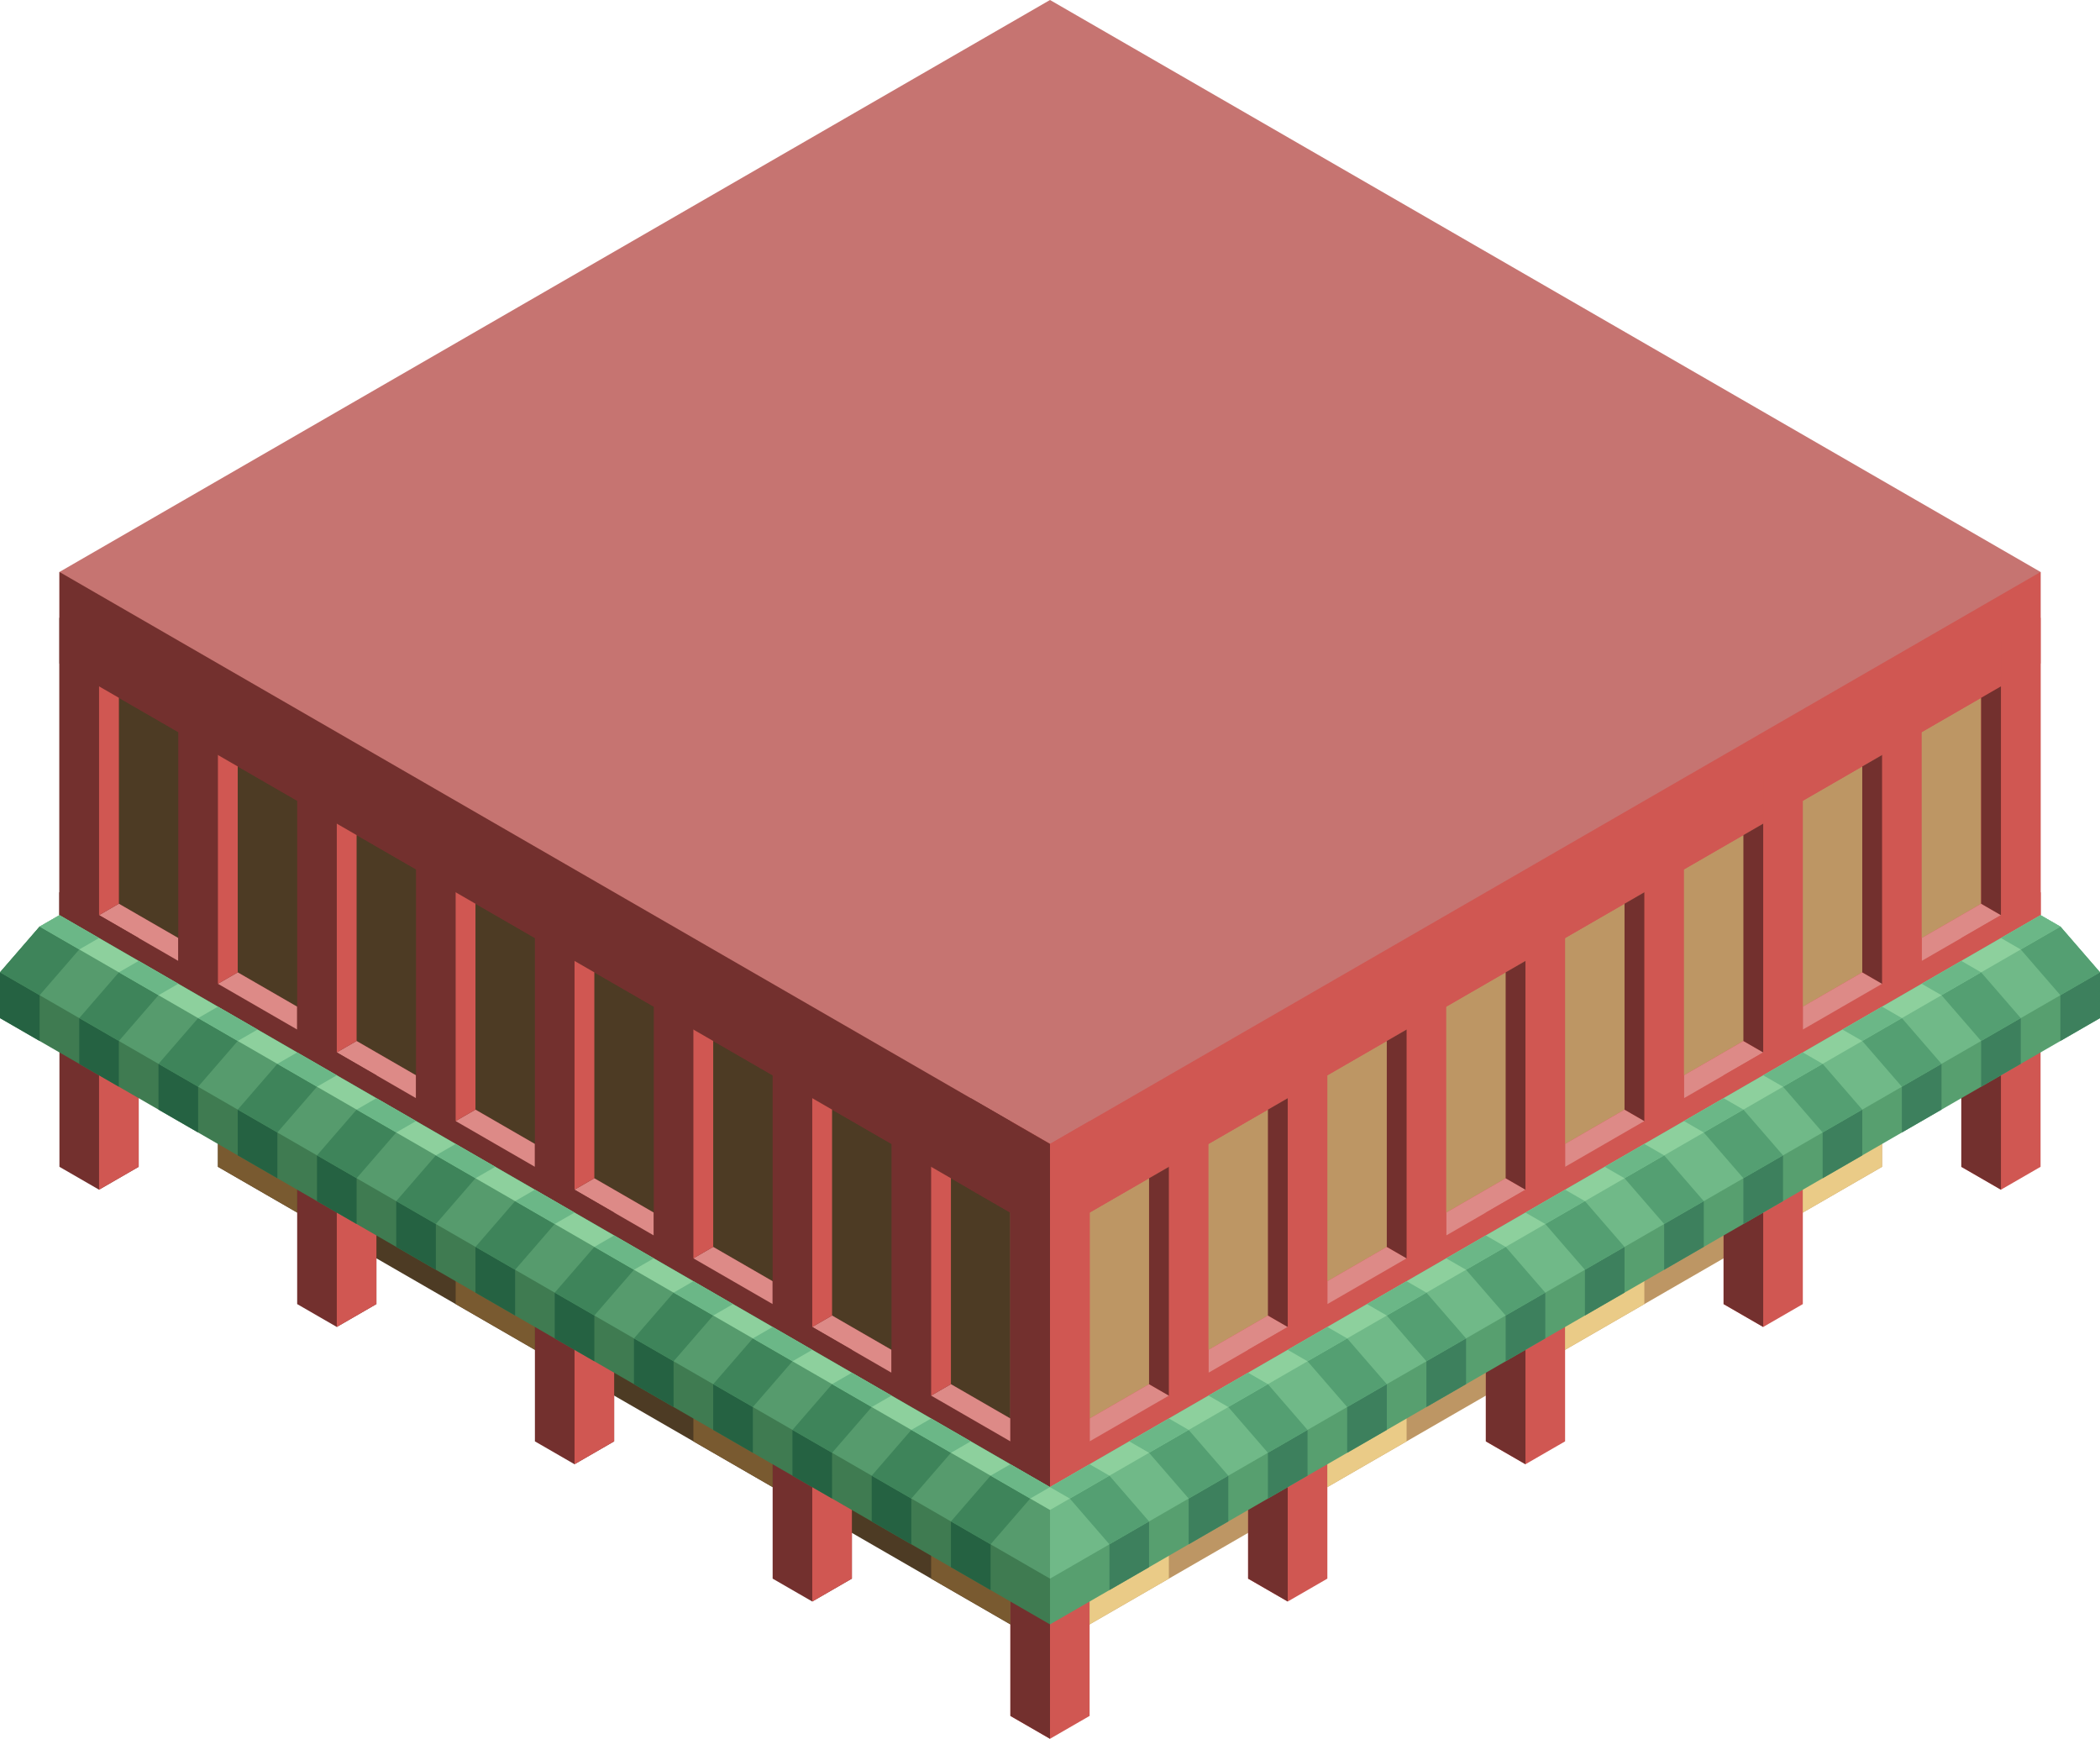 <svg id="Layer_1" data-name="Layer 1" xmlns="http://www.w3.org/2000/svg" viewBox="0 0 530 438.786">
  <defs>
    <style>
      .window-R-prim {
        fill: #bd9664;
      }

      .window-L-prim {
        fill: #4d3b24;
      }

      .top-dark {
        fill: #c67471;
      }

      .exterior-R-prim {
        fill: #d05752;
      }

      .exterior-L-prim {
        fill: #73302e;
      }

      .top-prim {
        fill: #dd8a87;
      }

      .window-R-light {
        fill: #eacb87;
      }

      .window-L-light {
        fill: #795a30;
      }

      .cls-1 {
        fill: #3f7b51;
      }

      .cls-2 {
        fill: #569b6d;
      }

      .cls-3 {
        fill: #579f6f;
      }

      .cls-4 {
        fill: #70b988;
      }

      .cls-5 {
        fill: #8dd09d;
      }

      .cls-6 {
        fill: #3d805d;
      }

      .cls-7 {
        fill: #256242;
      }

      .cls-8 {
        fill: #549f72;
      }

      .cls-9 {
        fill: #3e845a;
      }

      .cls-10 {
        fill: #6bb787;
      }
    </style>
  </defs>
  <title>Artboard 5</title>
  <g id="root">
    <path id="Path" class="window-R-prim" d="M475,294.448V254.034L265,375.277V415.692Z"/>
    <path id="Path-2" data-name="Path" class="window-L-prim" d="M55,294.448V254.034l200,115.47v40.414Z"/>
    <path id="anchor_15_288.675_500" class="top-dark" d="M15,144.337v11.547L265,300.222,515,155.884V144.337L265,0Z"/>
    <path id="Path-3" data-name="Path" class="exterior-R-prim" d="M265,288.675v92.376L515,236.713V144.337Z"/>
    <path id="Path-4" data-name="Path" class="exterior-L-prim" d="M265,288.675v92.376L15,236.713V144.337Z"/>
    <path id="Path-5" data-name="Path" class="window-R-prim" d="M275,305.995,500,176.092v51.961L275,357.957Z"/>
    <path id="Path-6" data-name="Path" class="window-L-prim" d="M255,305.995,30,176.092v51.961L255,357.957Z"/>
    <path id="Path-7" data-name="Path" class="exterior-R-prim" d="M265,300.222v11.547L515,167.431V155.884Z"/>
    <path id="Path-8" data-name="Path" class="exterior-R-prim" d="M265,369.504v11.547L515,236.713V225.166Z"/>
    <path id="Path-9" data-name="Path" class="top-prim" d="M455,254.034l15-8.66,5,2.887-20,11.547Z"/>
    <path id="Path-10" data-name="Path" class="top-prim" d="M485,236.713l15-8.66,5,2.887-20,11.547Z"/>
    <path id="Path-11" data-name="Path" class="top-prim" d="M275,357.957l15-8.66,5,2.887-20,11.547Z"/>
    <path id="Path-12" data-name="Path" class="top-prim" d="M335,323.316l15-8.66,5,2.887L335,329.09Z"/>
    <path id="Path-13" data-name="Path" class="top-prim" d="M395,288.675l15-8.66,5,2.887-20,11.547Z"/>
    <path id="Path-14" data-name="Path" class="top-prim" d="M305,340.637l15-8.661,5,2.887L305,346.41Z"/>
    <path id="Path-15" data-name="Path" class="top-prim" d="M365,305.996l15-8.661,5,2.887-20,11.547Z"/>
    <path id="Path-16" data-name="Path" class="top-prim" d="M425,271.355l15-8.661,5,2.887-20,11.547Z"/>
    <path id="Path-17" data-name="Path" class="exterior-R-prim" d="M265,300.222l10-5.774v80.829l-10,5.774Z"/>
    <path id="Path-18" data-name="Path" class="exterior-L-prim" d="M290,297.335l10-5.773V355.07l-10-5.773Z"/>
    <path id="Path-19" data-name="Path" class="exterior-L-prim" d="M350,262.694l10-5.773v63.508l-10-5.773Z"/>
    <path id="Path-20" data-name="Path" class="exterior-L-prim" d="M410,228.053l10-5.773v63.508l-10-5.773Z"/>
    <path id="Path-21" data-name="Path" class="exterior-L-prim" d="M320,280.015l10-5.774V337.75l-10-5.774Z"/>
    <path id="Path-22" data-name="Path" class="exterior-R-prim" d="M255,433.012V282.901l10,5.774,10-5.774V433.012l-10,5.774Z"/>
    <path id="Path-23" data-name="Path" class="exterior-L-prim" d="M380,245.374,390,239.6V303.109l-10-5.774Z"/>
    <path id="Path-24" data-name="Path" class="exterior-R-prim" d="M385,230.94l10-5.774v80.829l-10,5.774Z"/>
    <path id="Path-25" data-name="Path" class="exterior-L-prim" d="M440,210.732l10-5.773v63.509l-10-5.774Z"/>
    <path id="Path-26" data-name="Path" class="exterior-R-prim" d="M375,363.73V305.995l20-11.547V363.73l-10,5.774Z"/>
    <path id="Path-27" data-name="Path" class="exterior-L-prim" d="M470,193.412l10-5.773v63.508l-10-5.773Z"/>
    <path id="Path-28" data-name="Path" class="exterior-L-prim" d="M500,176.092l10-5.774v63.509l-10-5.774Z"/>
    <path id="Path-29" data-name="Path" class="exterior-R-prim" d="M325,265.581l10-5.774v80.829l-10,5.774Z"/>
    <path id="Path-30" data-name="Path" class="exterior-R-prim" d="M315,398.371V340.636l20-11.547v69.282l-10,5.774Z"/>
    <path id="Path-31" data-name="Path" class="exterior-R-prim" d="M445,196.299l10-5.774v80.829l-10,5.774Z"/>
    <path id="Path-32" data-name="Path" class="exterior-R-prim" d="M435,329.089V271.354l20-11.547v69.282l-10,5.774Z"/>
    <path id="Path-33" data-name="Path" class="exterior-R-prim" d="M295,282.901l10-5.773V357.957l-10,5.774Z"/>
    <path id="Path-34" data-name="Path" class="exterior-R-prim" d="M415,213.619l10-5.773V288.675l-10,5.774Z"/>
    <path id="Path-35" data-name="Path" class="exterior-R-prim" d="M355,248.26l10-5.773V323.316l-10,5.773Z"/>
    <path id="Path-36" data-name="Path" class="exterior-R-prim" d="M475,178.978l10-5.773v80.829l-10,5.773Z"/>
    <path id="Path-37" data-name="Path" class="exterior-R-prim" d="M505,161.658l10-5.773v80.829l-10,5.773Z"/>
    <path id="Path-38" data-name="Path" class="exterior-R-prim" d="M495,294.448V236.713l20-11.547v69.282l-10,5.774Z"/>
    <path id="Path-39" data-name="Path" class="exterior-L-prim" d="M315,352.183l10-5.773v57.735l-10-5.774Z"/>
    <path id="Path-40" data-name="Path" class="exterior-L-prim" d="M375,317.542l10-5.773v57.735l-10-5.774Z"/>
    <path id="Path-41" data-name="Path" class="exterior-L-prim" d="M435,282.901l10-5.773V334.863l-10-5.774Z"/>
    <path id="Path-42" data-name="Path" class="exterior-L-prim" d="M495,248.26l10-5.773V300.222l-10-5.774Z"/>
    <path id="Path-43" data-name="Path" class="exterior-L-prim" d="M265,300.222v11.547L15,167.431V155.884Z"/>
    <path id="Path-44" data-name="Path" class="exterior-L-prim" d="M265,369.504v11.547L15,236.713V225.166Z"/>
    <path id="Path-45" data-name="Path" class="top-prim" d="M75,254.034l-15-8.66-5,2.887,20,11.547Z"/>
    <path id="Path-46" data-name="Path" class="top-prim" d="M45,236.713l-15-8.66-5,2.887,20,11.547Z"/>
    <path id="Path-47" data-name="Path" class="top-prim" d="M255,357.957l-15-8.66-5,2.887,20,11.547Z"/>
    <path id="Path-48" data-name="Path" class="top-prim" d="M195,323.316l-15-8.66-5,2.887,20,11.547Z"/>
    <path id="Path-49" data-name="Path" class="top-prim" d="M135,288.675l-15-8.66-5,2.887,20,11.547Z"/>
    <path id="Path-50" data-name="Path" class="top-prim" d="M225,340.637l-15-8.661-5,2.887,20,11.547Z"/>
    <path id="Path-51" data-name="Path" class="top-prim" d="M165,305.996l-15-8.661-5,2.887,20,11.547Z"/>
    <path id="Path-52" data-name="Path" class="top-prim" d="M105,271.355l-15-8.661-5,2.887,20,11.547Z"/>
    <path id="Path-53" data-name="Path" class="exterior-L-prim" d="M265,288.675l-10-5.774-10-5.773V300.222l10,5.773v69.282l10,5.774Z"/>
    <path id="Path-54" data-name="Path" class="exterior-L-prim" d="M265,369.504l-10-5.774v69.282l10,5.774Z"/>
    <path id="Path-55" data-name="Path" class="exterior-R-prim" d="M240,297.335l-10-5.773V355.07l10-5.773Z"/>
    <path id="Path-56" data-name="Path" class="exterior-R-prim" d="M180,262.694l-10-5.773v63.508l10-5.773Z"/>
    <path id="Path-57" data-name="Path" class="exterior-R-prim" d="M120,228.053,110,222.28v63.508l10-5.773Z"/>
    <path id="Path-58" data-name="Path" class="exterior-R-prim" d="M210,280.015l-10-5.774v57.735l5,2.887,5-2.887Z"/>
    <path id="Path-59" data-name="Path" class="exterior-R-prim" d="M150,245.374,140,239.6V303.109l10-5.774Z"/>
    <path id="Path-60" data-name="Path" class="exterior-L-prim" d="M145,230.94l-10-5.774v80.829l10,5.774Z"/>
    <path id="Path-61" data-name="Path" class="exterior-R-prim" d="M90,210.732,80,204.959v63.509l10-5.774Z"/>
    <path id="Path-62" data-name="Path" class="exterior-L-prim" d="M155,363.73V305.995l-20-11.547V363.73l10,5.774Z"/>
    <path id="Path-63" data-name="Path" class="exterior-R-prim" d="M60,193.412l-10-5.773v63.508l10-5.773Z"/>
    <path id="Path-64" data-name="Path" class="exterior-R-prim" d="M30,176.092l-10-5.774v63.509l10-5.774Z"/>
    <path id="Path-65" data-name="Path" class="exterior-L-prim" d="M205,340.636V265.581l-10-5.774v80.829l10,5.774Z"/>
    <path id="Path-66" data-name="Path" class="exterior-L-prim" d="M215,398.371V340.636l-20-11.547v69.282l10,5.774Z"/>
    <path id="Path-67" data-name="Path" class="exterior-L-prim" d="M85,196.299,75,190.525v80.829l10,5.774Z"/>
    <path id="Path-68" data-name="Path" class="exterior-L-prim" d="M95,329.089V271.354l-10-5.773L75,259.807v69.282l10,5.774Z"/>
    <path id="Path-69" data-name="Path" class="exterior-L-prim" d="M235,282.901l-10-5.773V357.957l10,5.774Z"/>
    <path id="Path-70" data-name="Path" class="exterior-L-prim" d="M115,213.619l-10-5.773V288.675l10,5.774Z"/>
    <path id="Path-71" data-name="Path" class="exterior-L-prim" d="M175,248.26l-10-5.773V323.316l10,5.773Z"/>
    <path id="Path-72" data-name="Path" class="exterior-L-prim" d="M55,178.978l-10-5.773v80.829l10,5.773Z"/>
    <path id="Path-73" data-name="Path" class="exterior-L-prim" d="M25,161.658,15,155.885v80.829l10,5.773Z"/>
    <path id="Path-74" data-name="Path" class="exterior-L-prim" d="M35,294.448V236.713L15,225.166v69.282l10,5.774Z"/>
    <path id="Path-75" data-name="Path" class="exterior-R-prim" d="M215,352.183l-10-5.773v57.735l10-5.774Z"/>
    <path id="Path-76" data-name="Path" class="exterior-R-prim" d="M155,317.542l-10-5.773v57.735l10-5.774Z"/>
    <path id="Path-77" data-name="Path" class="exterior-R-prim" d="M95,282.901l-10-5.773V334.863l10-5.774Z"/>
    <path id="Path-78" data-name="Path" class="exterior-R-prim" d="M35,248.26l-10-5.773V300.222l10-5.774Z"/>
    <path id="Path-79" data-name="Path" class="window-R-light" d="M275,409.918l20-11.547V363.73l-20,11.547Z"/>
    <path id="Path-80" data-name="Path" class="window-L-light" d="M255,409.918l-20-11.547V363.73l20,11.547Z"/>
    <path id="Path-81" data-name="Path" class="window-R-light" d="M395,340.636l20-11.547V294.448l-20,11.547Z"/>
    <path id="Path-82" data-name="Path" class="window-L-light" d="M135,340.636l-20-11.547V294.448l20,11.547Z"/>
    <path id="Path-83" data-name="Path" class="window-R-light" d="M335,375.277,355,363.73V329.089l-20,11.547Z"/>
    <path id="Path-84" data-name="Path" class="window-L-light" d="M195,375.277,175,363.73V329.089l20,11.547Z"/>
    <path id="Path-85" data-name="Path" class="window-R-light" d="M455,305.995l20-11.547V259.807l-20,11.547Z"/>
    <path id="Path-86" data-name="Path" class="window-L-light" d="M75,305.995,55,294.448V259.807l20,11.547Z"/>
    <path id="Path-87" data-name="Path" class="cls-1" d="M10,233.827,0,245.374v11.547L265,409.918V381.051Z"/>
    <path id="Path-88" data-name="Path" class="cls-2" d="M15,230.94l-5,2.887L0,245.374,265,398.371l5-2.886V378.164l-5-2.887Z"/>
    <path id="Path-89" data-name="Path" class="cls-3" d="M520,233.827l10,11.547v11.547L265,409.918V381.051Z"/>
    <path id="Path-90" data-name="Path" class="cls-4" d="M515,230.94l5,2.887,10,11.547L265,398.371v-23.094Z"/>
    <path id="Path-91" data-name="Path" class="cls-5" d="M15,230.94l250,144.337L515,230.94l5,2.887L265,381.051,10,233.827Z"/>
    <path id="Path-92" data-name="Path" class="cls-6" d="M520,251.147l10-5.773v11.547l-10,5.773Z"/>
    <path id="Path-93" data-name="Path" class="cls-6" d="M500,262.694l10-5.773v11.547l-10,5.773Z"/>
    <path id="Path-94" data-name="Path" class="cls-6" d="M480,274.241l10-5.773v11.547l-10,5.773Z"/>
    <path id="Path-95" data-name="Path" class="cls-6" d="M460,285.788l10-5.773v11.547l-10,5.773Z"/>
    <path id="Path-96" data-name="Path" class="cls-6" d="M440,297.335l10-5.773v11.547l-10,5.773Z"/>
    <path id="Path-97" data-name="Path" class="cls-6" d="M420,308.882l10-5.773v11.547l-10,5.773Z"/>
    <path id="Path-98" data-name="Path" class="cls-6" d="M400,320.429l10-5.773v11.547l-10,5.773Z"/>
    <path id="Path-99" data-name="Path" class="cls-6" d="M380,331.976l10-5.773V337.75l-10,5.773Z"/>
    <path id="Path-100" data-name="Path" class="cls-6" d="M360,343.523l10-5.773v11.547L360,355.07Z"/>
    <path id="Path-101" data-name="Path" class="cls-6" d="M340,355.07l10-5.773v11.547l-10,5.773Z"/>
    <path id="Path-102" data-name="Path" class="cls-6" d="M320,366.617l10-5.773v11.547l-10,5.773Z"/>
    <path id="Path-103" data-name="Path" class="cls-6" d="M300,378.164l10-5.773v11.547l-10,5.773Z"/>
    <path id="Path-104" data-name="Path" class="cls-6" d="M280,389.711l10-5.773v11.547l-10,5.773Z"/>
    <path id="Path-105" data-name="Path" class="cls-7" d="M10,251.147,0,245.374v11.547l10,5.773Z"/>
    <path id="Path-106" data-name="Path" class="cls-7" d="M50,274.241,40,268.468v11.547l10,5.773Z"/>
    <path id="Path-107" data-name="Path" class="cls-7" d="M70,285.788,60,280.015v11.547l10,5.773Z"/>
    <path id="Path-108" data-name="Path" class="cls-7" d="M90,297.335,80,291.562v11.547l10,5.773Z"/>
    <path id="Path-109" data-name="Path" class="cls-7" d="M110,308.882l-10-5.773v11.547l10,5.773Z"/>
    <path id="Path-110" data-name="Path" class="cls-7" d="M130,320.43l-10-5.774v11.547l10,5.774Z"/>
    <path id="Path-111" data-name="Path" class="cls-7" d="M150,331.976l-10-5.773V337.75l10,5.773Z"/>
    <path id="Path-112" data-name="Path" class="cls-7" d="M170,343.524l-10-5.774v11.547l10,5.774Z"/>
    <path id="Path-113" data-name="Path" class="cls-7" d="M190,355.07l-10-5.774v11.547l10,5.774Z"/>
    <path id="Path-114" data-name="Path" class="cls-7" d="M210,366.617l-10-5.774V372.39l10,5.774Z"/>
    <path id="Path-115" data-name="Path" class="cls-7" d="M230,378.164l-10-5.773v11.547l10,5.773Z"/>
    <path id="Path-116" data-name="Path" class="cls-7" d="M250,389.711l-10-5.773v11.547l10,5.773Z"/>
    <path id="Path-117" data-name="Path" class="cls-7" d="M30,262.694,20,256.921v11.547l10,5.773Z"/>
    <path id="Path-118" data-name="Path" class="cls-8" d="M520,251.147,510,239.6l10-5.773,10,11.547Z"/>
    <path id="Path-119" data-name="Path" class="cls-8" d="M500,262.694l-10-11.547,10-5.773,10,11.547Z"/>
    <path id="Path-120" data-name="Path" class="cls-8" d="M480,274.241l-10-11.547,10-5.773,10,11.547Z"/>
    <path id="Path-121" data-name="Path" class="cls-8" d="M460,285.788l-10-11.547,10-5.773,10,11.547Z"/>
    <path id="Path-122" data-name="Path" class="cls-8" d="M440,297.335l-10-11.547,10-5.773,10,11.547Z"/>
    <path id="Path-123" data-name="Path" class="cls-8" d="M420,308.882l-10-11.547,10-5.773,10,11.547Z"/>
    <path id="Path-124" data-name="Path" class="cls-8" d="M400,320.429l-10-11.547,10-5.773,10,11.547Z"/>
    <path id="Path-125" data-name="Path" class="cls-8" d="M380,331.976l-10-11.547,10-5.773,10,11.547Z"/>
    <path id="Path-126" data-name="Path" class="cls-8" d="M360,343.523l-10-11.547,10-5.773,10,11.547Z"/>
    <path id="Path-127" data-name="Path" class="cls-8" d="M340,355.07l-10-11.547,10-5.773,10,11.547Z"/>
    <path id="Path-128" data-name="Path" class="cls-8" d="M320,366.617,310,355.07l10-5.773,10,11.547Z"/>
    <path id="Path-129" data-name="Path" class="cls-8" d="M300,378.164l-10-11.547,10-5.773,10,11.547Z"/>
    <path id="Path-130" data-name="Path" class="cls-8" d="M280,389.711l-10-11.547,10-5.773,10,11.547Z"/>
    <path id="Path-131" data-name="Path" class="cls-9" d="M10,251.147,20,239.6,10,233.827,0,245.374Z"/>
    <path id="Path-132" data-name="Path" class="cls-9" d="M50,274.241l10-11.547L50,256.921,40,268.468Z"/>
    <path id="Path-133" data-name="Path" class="cls-9" d="M70,285.788l10-11.547L70,268.468,60,280.015Z"/>
    <path id="Path-134" data-name="Path" class="cls-9" d="M90,297.335l10-11.547L90,280.015,80,291.562Z"/>
    <path id="Path-135" data-name="Path" class="cls-9" d="M110,308.882l10-11.547-10-5.773-10,11.547Z"/>
    <path id="Path-136" data-name="Path" class="cls-9" d="M130,320.429l10-11.547-10-5.773-10,11.547Z"/>
    <path id="Path-137" data-name="Path" class="cls-9" d="M150,331.976l10-11.547-10-5.773-10,11.547Z"/>
    <path id="Path-138" data-name="Path" class="cls-9" d="M170,343.524l10-11.547-10-5.774L160,337.75Z"/>
    <path id="Path-139" data-name="Path" class="cls-9" d="M190,355.07l10-11.547L190,337.75l-10,11.547Z"/>
    <path id="Path-140" data-name="Path" class="cls-9" d="M210,366.617l10-11.547-10-5.773-10,11.547Z"/>
    <path id="Path-141" data-name="Path" class="cls-9" d="M230,378.164l10-11.547-10-5.773-10,11.547Z"/>
    <path id="Path-142" data-name="Path" class="cls-9" d="M250,389.711l10-11.547-10-5.773-10,11.547Z"/>
    <path id="Path-143" data-name="Path" class="cls-9" d="M30,262.694l10-11.547L30,245.374,20,256.921Z"/>
    <path id="Path-144" data-name="Path" class="cls-10" d="M515,230.94l-10,5.773,5,2.887,10-5.773Z"/>
    <path id="Path-145" data-name="Path" class="cls-10" d="M495,242.487,485,248.26l5,2.887,10-5.773Z"/>
    <path id="Path-146" data-name="Path" class="cls-10" d="M475,254.034l-10,5.773,5,2.887,10-5.773Z"/>
    <path id="Path-147" data-name="Path" class="cls-10" d="M455,265.581l-10,5.773,5,2.887,10-5.773Z"/>
    <path id="Path-148" data-name="Path" class="cls-10" d="M435,277.128l-10,5.773,5,2.887,10-5.773Z"/>
    <path id="Path-149" data-name="Path" class="cls-10" d="M415,288.675l-10,5.773,5,2.887,10-5.773Z"/>
    <path id="Path-150" data-name="Path" class="cls-10" d="M395,300.222l-10,5.773,5,2.887,10-5.773Z"/>
    <path id="Path-151" data-name="Path" class="cls-10" d="M375,311.769l-10,5.773,5,2.887,10-5.773Z"/>
    <path id="Path-152" data-name="Path" class="cls-10" d="M355,323.316l-10,5.773,5,2.887,10-5.773Z"/>
    <path id="Path-153" data-name="Path" class="cls-10" d="M335,334.863l-10,5.774,5,2.886,10-5.773Z"/>
    <path id="Path-154" data-name="Path" class="cls-10" d="M315,346.41l-10,5.773,5,2.887,10-5.773Z"/>
    <path id="Path-155" data-name="Path" class="cls-10" d="M295,357.957l-10,5.773,5,2.887,10-5.773Z"/>
    <path id="Path-156" data-name="Path" class="cls-10" d="M275,369.504l-10,5.773,5,2.887,10-5.773Z"/>
    <path id="Path-157" data-name="Path" class="cls-10" d="M15,230.94l10,5.773L20,239.6,10,233.827Z"/>
    <path id="Path-158" data-name="Path" class="cls-10" d="M55,254.034l10,5.774-5,2.886L50,256.921Z"/>
    <path id="Path-159" data-name="Path" class="cls-10" d="M75,265.581l10,5.773-5,2.887L70,268.468Z"/>
    <path id="Path-160" data-name="Path" class="cls-10" d="M95,277.128l10,5.774-5,2.886L90,280.015Z"/>
    <path id="Path-161" data-name="Path" class="cls-10" d="M115,288.675l10,5.773-5,2.887-10-5.773Z"/>
    <path id="Path-162" data-name="Path" class="cls-10" d="M135,300.222l10,5.774-5,2.886-10-5.773Z"/>
    <path id="Path-163" data-name="Path" class="cls-10" d="M155,311.769l10,5.773-5,2.887-10-5.773Z"/>
    <path id="Path-164" data-name="Path" class="cls-10" d="M175,323.316l10,5.774-5,2.887-10-5.774Z"/>
    <path id="Path-165" data-name="Path" class="cls-10" d="M195,334.863l10,5.773-5,2.887L190,337.75Z"/>
    <path id="Path-166" data-name="Path" class="cls-10" d="M215,346.41l10,5.773-5,2.887-10-5.773Z"/>
    <path id="Path-167" data-name="Path" class="cls-10" d="M235,357.957l10,5.774-5,2.886-10-5.773Z"/>
    <path id="Path-168" data-name="Path" class="cls-10" d="M255,369.504l10,5.773-5,2.887-10-5.773Z"/>
    <path id="Path-169" data-name="Path" class="cls-10" d="M35,242.487l10,5.774-5,2.886L30,245.374Z"/>
  </g>
</svg>
